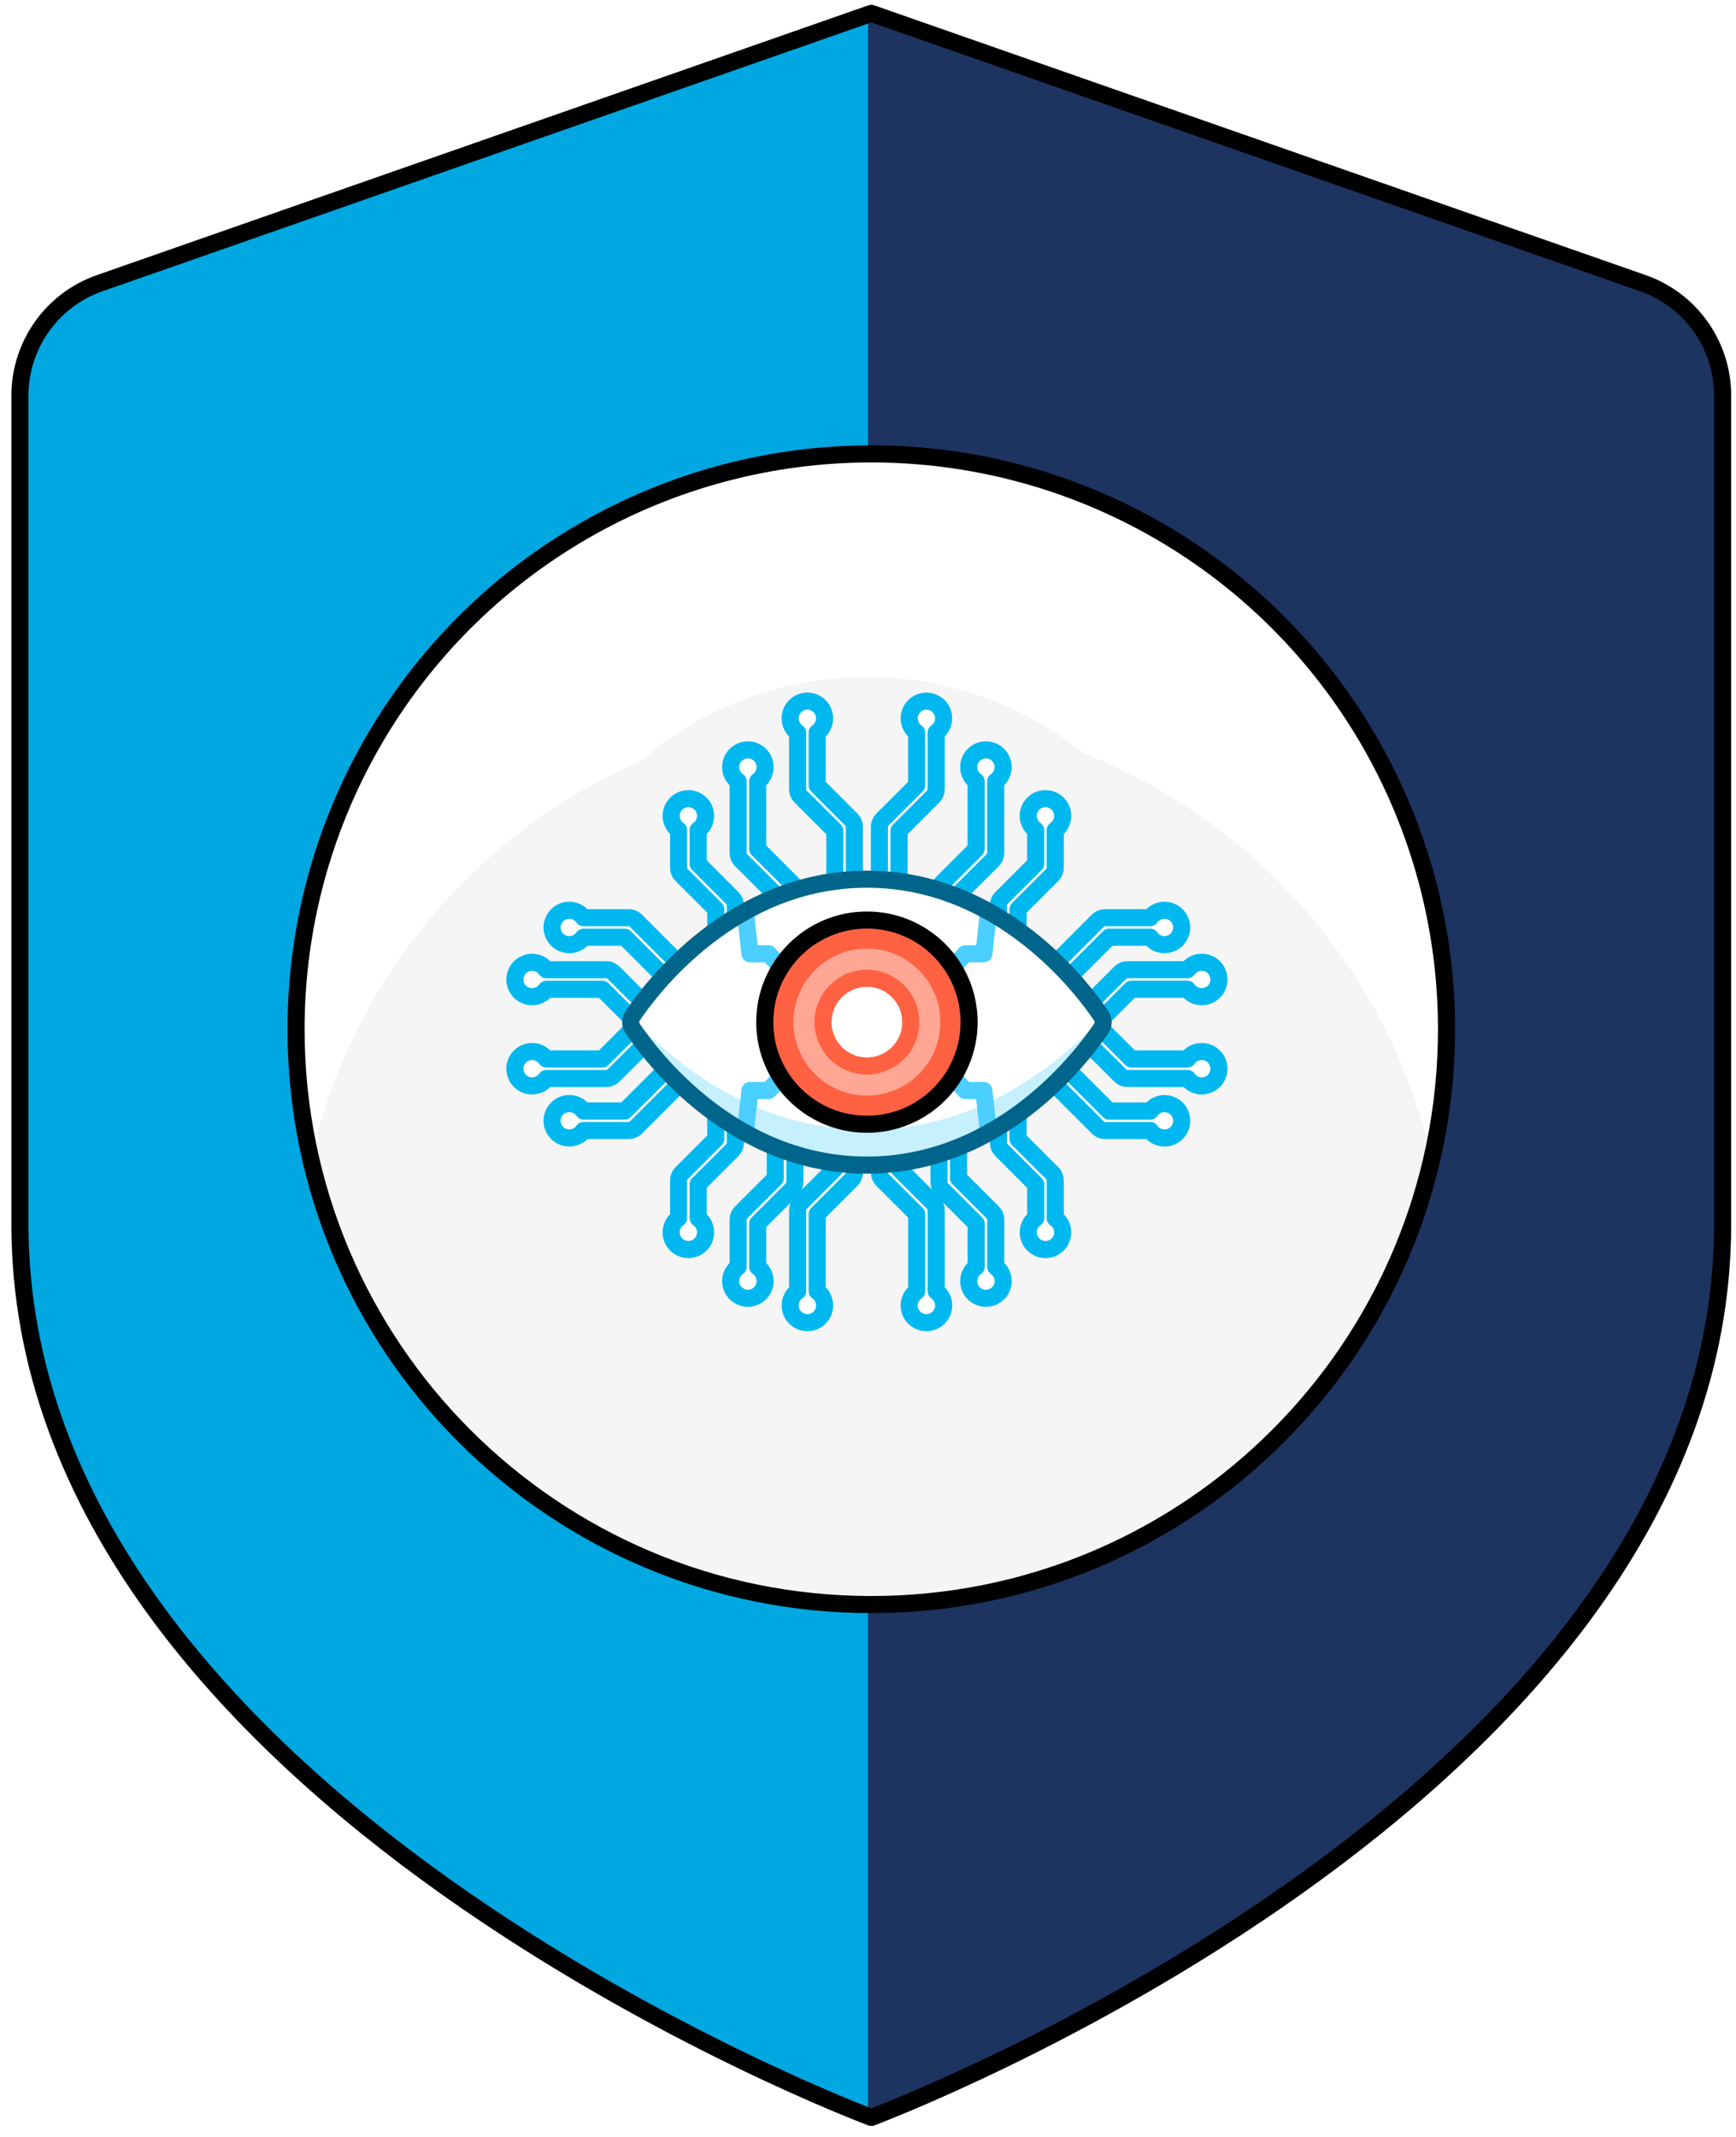<?xml version="1.0" encoding="UTF-8"?>
<svg width="130px" height="160px" viewBox="0 0 130 160" version="1.1" xmlns="http://www.w3.org/2000/svg" xmlns:xlink="http://www.w3.org/1999/xlink">
    <title>Group 2 2</title>
    <g id="Page-1" stroke="none" stroke-width="1" fill="none" fill-rule="evenodd">
        <g id="Press-Kit" transform="translate(-377, -381)">
            <rect fill="#FFFFFF" x="0" y="0" width="1440" height="900"></rect>
            <g id="Group" transform="translate(378, 382)">
                <g id="streamlinehq-padlock-shield-users-128">
                    <path d="M64.246,0 L122.034,20.205 C125.606,21.455 128,24.832 128,28.625 L128,90.658 C128,133.759 64.246,157.538 64.246,157.538 C64.246,157.538 0.492,133.759 0.492,90.658 L0.492,28.625 C0.492,24.832 2.886,21.454 6.458,20.205 L64.246,0 Z" id="Path" fill="#1D3461" fill-rule="nonzero"></path>
                    <path d="M64,157.538 C64,157.538 0,133.759 0,90.658 L0,28.625 C0,24.832 2.403,21.454 5.989,20.205 L64,0 L64,157.538 Z" id="Path" fill="#00A7E1" fill-rule="nonzero"></path>
                    <path d="M64.246,0 L122.034,20.205 C125.606,21.455 128,24.832 128,28.625 L128,90.658 C128,133.759 64.246,157.538 64.246,157.538 C64.246,157.538 0.492,133.759 0.492,90.658 L0.492,28.625 C0.492,24.832 2.886,21.454 6.458,20.205 L64.246,0 Z" id="Path" stroke="#000000" stroke-width="1.28" stroke-linecap="round" stroke-linejoin="round"></path>
                    <path d="M21.169,76.062 C21.169,99.852 40.455,119.138 64.246,119.138 C88.037,119.138 107.323,99.852 107.323,76.062 C107.323,60.672 99.113,46.451 85.785,38.756 C72.457,31.061 56.036,31.061 42.708,38.756 C29.38,46.451 21.169,60.672 21.169,76.062 L21.169,76.062 Z" id="Path" fill="#F5F5F5" fill-rule="nonzero"></path>
                    <path d="M64.246,52.36 C84.306,52.369 101.702,66.18 106.194,85.662 C110.231,68.42 103.231,50.478 88.568,40.482 C73.905,30.485 54.587,30.485 39.924,40.482 C25.261,50.478 18.262,68.42 22.298,85.662 C26.79,66.18 44.187,52.369 64.246,52.36 L64.246,52.36 Z" id="Path" fill="#FFFFFF" fill-rule="nonzero"></path>
                    <path d="M21.169,76.062 C21.169,99.852 40.455,119.138 64.246,119.138 C88.037,119.138 107.323,99.852 107.323,76.062 C107.323,60.672 99.113,46.451 85.785,38.756 C72.457,31.061 56.036,31.061 42.708,38.756 C29.38,46.451 21.169,60.672 21.169,76.062 L21.169,76.062 Z" id="Path" stroke="#000000" stroke-width="1.28" stroke-linecap="round" stroke-linejoin="round"></path>
                </g>
                <g id="streamlinehq-patrol-ai-4-artificial-intelligence-128" transform="translate(37.557, 50.321)">
                    <path d="M1.138,25.208 C1.138,39.131 12.431,50.417 26.362,50.417 C40.293,50.417 51.586,39.131 51.586,25.208 C51.586,11.286 40.293,0 26.362,0 C12.431,0 1.138,11.286 1.138,25.208 Z" id="Path" stroke="#F5F5F5" stroke-width="1.28" fill="#F5F5F5" fill-rule="nonzero"></path>
                    <path d="M30.819,47.711 C30.255,47.712 29.755,47.345 29.588,46.807 C29.42,46.269 29.622,45.684 30.087,45.364 L30.087,39.577 L27.516,37.009 C27.378,36.872 27.301,36.686 27.301,36.492 L27.301,26.091 L25.423,26.091 L25.423,36.489 C25.422,36.683 25.345,36.869 25.208,37.007 L22.637,39.577 L22.637,45.362 C23.102,45.682 23.304,46.267 23.136,46.806 C22.968,47.345 22.469,47.712 21.905,47.712 C21.34,47.712 20.841,47.345 20.673,46.806 C20.506,46.267 20.708,45.682 21.173,45.362 L21.173,39.275 C21.173,39.081 21.25,38.896 21.387,38.758 L23.959,36.189 L23.959,26.091 L20.966,26.091 L20.966,37.204 C20.965,37.398 20.888,37.584 20.751,37.721 L18.18,40.291 L18.18,43.538 C18.645,43.858 18.847,44.443 18.679,44.982 C18.511,45.52 18.012,45.886 17.448,45.886 C16.884,45.886 16.385,45.52 16.218,44.982 C16.05,44.443 16.252,43.858 16.716,43.538 L16.716,39.988 C16.717,39.794 16.794,39.608 16.93,39.47 L19.501,36.901 L19.501,26.091 L16.509,26.091 L16.509,34.265 C16.51,34.459 16.432,34.645 16.294,34.782 L13.724,37.351 L13.724,39.887 C14.189,40.208 14.391,40.793 14.223,41.331 C14.055,41.87 13.556,42.237 12.992,42.237 C12.427,42.237 11.928,41.87 11.76,41.331 C11.593,40.793 11.795,40.208 12.26,39.887 L12.26,37.051 C12.259,36.857 12.336,36.671 12.474,36.534 L15.044,33.964 L15.044,27.124 L9.054,33.111 C8.916,33.247 8.73,33.324 8.536,33.325 L5.137,33.325 C4.816,33.789 4.231,33.991 3.692,33.824 C3.153,33.656 2.786,33.157 2.786,32.593 C2.786,32.029 3.153,31.53 3.692,31.363 C4.231,31.195 4.816,31.397 5.137,31.862 L8.231,31.862 L14.01,26.091 L10.509,26.091 L7.381,29.214 C7.243,29.351 7.057,29.429 6.863,29.429 L2.351,29.429 C2.03,29.893 1.445,30.095 0.906,29.927 C0.367,29.76 0,29.261 0,28.697 C0,28.133 0.367,27.634 0.906,27.467 C1.445,27.299 2.03,27.501 2.351,27.965 L6.561,27.965 L9.171,25.357 L6.561,22.751 L2.351,22.751 C2.03,23.215 1.445,23.416 0.907,23.248 C0.368,23.081 0.001,22.582 0.001,22.019 C0.001,21.455 0.368,20.957 0.907,20.789 C1.445,20.621 2.03,20.823 2.351,21.287 L6.862,21.287 C7.056,21.287 7.242,21.364 7.38,21.501 L10.508,24.627 L14.008,24.627 L8.231,18.853 L5.137,18.853 C4.816,19.317 4.231,19.519 3.692,19.352 C3.153,19.184 2.786,18.685 2.786,18.121 C2.786,17.557 3.153,17.058 3.692,16.891 C4.231,16.723 4.816,16.925 5.137,17.389 L8.535,17.389 C8.729,17.39 8.915,17.467 9.052,17.604 L15.043,23.591 L15.043,16.752 L12.474,14.18 C12.337,14.042 12.26,13.856 12.26,13.662 L12.26,10.826 C11.795,10.506 11.593,9.921 11.761,9.383 C11.929,8.845 12.428,8.478 12.992,8.478 C13.556,8.478 14.055,8.845 14.222,9.383 C14.39,9.921 14.188,10.506 13.724,10.826 L13.724,13.36 L16.294,15.93 C16.432,16.067 16.51,16.253 16.509,16.447 L16.509,24.625 L19.501,24.625 L19.501,15.638 L16.93,13.068 C16.793,12.931 16.716,12.745 16.716,12.551 L16.716,7.175 C16.251,6.855 16.049,6.27 16.217,5.731 C16.385,5.192 16.884,4.825 17.448,4.825 C18.013,4.825 18.512,5.192 18.679,5.731 C18.847,6.27 18.645,6.855 18.18,7.175 L18.18,12.248 L20.749,14.818 C20.887,14.954 20.964,15.141 20.964,15.335 L20.964,24.625 L23.957,24.625 L23.957,10.874 L21.385,8.304 C21.247,8.167 21.17,7.981 21.171,7.787 L21.171,3.524 C20.706,3.204 20.504,2.619 20.672,2.08 C20.839,1.541 21.338,1.174 21.903,1.174 C22.467,1.174 22.966,1.541 23.134,2.08 C23.302,2.619 23.1,3.204 22.635,3.524 L22.635,7.484 L25.207,10.053 C25.344,10.19 25.421,10.376 25.421,10.571 L25.421,24.624 L27.299,24.624 L27.299,10.571 C27.298,10.376 27.376,10.19 27.514,10.053 L30.085,7.484 L30.085,3.524 C29.621,3.204 29.419,2.619 29.586,2.081 C29.754,1.542 30.253,1.176 30.817,1.176 C31.381,1.176 31.88,1.542 32.048,2.081 C32.215,2.619 32.013,3.204 31.549,3.524 L31.549,7.787 C31.549,7.981 31.472,8.167 31.335,8.304 L28.764,10.874 L28.764,24.625 L31.756,24.625 L31.756,15.335 C31.756,15.141 31.833,14.955 31.97,14.818 L34.541,12.248 L34.541,7.175 C34.077,6.855 33.875,6.269 34.043,5.731 C34.21,5.192 34.709,4.825 35.274,4.825 C35.838,4.825 36.337,5.192 36.505,5.731 C36.673,6.269 36.471,6.855 36.006,7.175 L36.006,12.551 C36.007,12.745 35.93,12.931 35.792,13.068 L33.22,15.638 L33.22,24.625 L36.212,24.625 L36.212,16.449 C36.212,16.254 36.289,16.068 36.427,15.931 L39,13.36 L39,10.826 C38.536,10.505 38.333,9.92 38.501,9.382 C38.669,8.843 39.168,8.476 39.732,8.476 C40.297,8.476 40.796,8.843 40.964,9.382 C41.132,9.92 40.929,10.505 40.465,10.826 L40.465,13.662 C40.464,13.856 40.387,14.042 40.25,14.179 L37.679,16.748 L37.679,23.59 L43.67,17.603 C43.808,17.466 43.994,17.389 44.188,17.389 L47.585,17.389 C47.905,16.925 48.49,16.723 49.029,16.891 C49.568,17.058 49.934,17.557 49.934,18.12 C49.934,18.684 49.568,19.183 49.029,19.35 C48.49,19.518 47.905,19.316 47.585,18.852 L44.492,18.852 L38.715,24.627 L42.214,24.627 L45.343,21.498 C45.48,21.361 45.666,21.284 45.861,21.284 L50.373,21.284 C50.693,20.82 51.279,20.618 51.818,20.786 C52.356,20.953 52.724,21.452 52.724,22.016 C52.724,22.58 52.356,23.079 51.818,23.247 C51.279,23.414 50.693,23.212 50.373,22.748 L46.163,22.748 L43.552,25.357 L46.163,27.965 L50.371,27.965 C50.692,27.501 51.277,27.299 51.816,27.467 C52.355,27.634 52.722,28.133 52.722,28.697 C52.722,29.261 52.355,29.76 51.816,29.927 C51.277,30.095 50.692,29.893 50.371,29.429 L45.861,29.429 C45.666,29.429 45.48,29.352 45.343,29.214 L42.214,26.091 L38.715,26.091 L44.492,31.865 L47.587,31.865 C47.907,31.401 48.492,31.199 49.031,31.367 C49.569,31.535 49.936,32.033 49.936,32.597 C49.936,33.161 49.569,33.659 49.031,33.827 C48.492,33.995 47.907,33.793 47.587,33.329 L44.19,33.329 C43.995,33.328 43.809,33.251 43.672,33.114 L37.681,27.127 L37.681,33.965 L40.252,36.535 C40.39,36.672 40.467,36.858 40.466,37.053 L40.466,39.889 C40.931,40.209 41.133,40.794 40.965,41.332 C40.797,41.87 40.298,42.237 39.734,42.237 C39.17,42.237 38.672,41.87 38.504,41.332 C38.336,40.794 38.538,40.209 39.002,39.889 L39.002,37.351 L36.431,34.782 C36.293,34.645 36.216,34.459 36.216,34.265 L36.216,26.091 L33.222,26.091 L33.222,36.901 L35.794,39.47 C35.931,39.608 36.008,39.794 36.008,39.988 L36.008,43.538 C36.473,43.859 36.675,44.444 36.507,44.982 C36.339,45.521 35.84,45.888 35.276,45.888 C34.711,45.888 34.212,45.521 34.044,44.982 C33.877,44.444 34.079,43.859 34.543,43.538 L34.543,40.291 L31.974,37.721 C31.837,37.584 31.76,37.398 31.76,37.204 L31.76,26.091 L28.766,26.091 L28.766,36.189 L31.337,38.758 C31.473,38.896 31.55,39.081 31.551,39.275 L31.551,45.363 C32.015,45.683 32.218,46.268 32.05,46.806 C31.882,47.345 31.383,47.711 30.819,47.711 L30.819,47.711 Z" id="Path" stroke="#00B8F0" stroke-width="1.28" fill="#FFFFFF" fill-rule="nonzero" stroke-linecap="round" stroke-linejoin="round"></path>
                    <path d="M43.906,24.736 C44.098,25.023 44.098,25.397 43.906,25.684 C42.512,27.756 36.388,35.913 26.362,35.913 C16.335,35.913 10.211,27.756 8.818,25.684 C8.625,25.397 8.625,25.023 8.818,24.736 C10.211,22.664 16.335,14.507 26.362,14.507 C36.388,14.507 42.512,22.664 43.906,24.736 Z" id="Path" fill="#FFFFFF" fill-rule="nonzero"></path>
                    <path d="M43.971,24.853 C40.617,28.486 34.633,33.263 26.362,33.263 C18.09,33.263 12.11,28.486 8.752,24.853 L8.815,24.736 C8.622,25.023 8.622,25.397 8.815,25.684 C10.211,27.756 16.335,35.913 26.362,35.913 C36.388,35.913 42.512,27.756 43.906,25.684 C44.098,25.397 44.098,25.023 43.906,24.736" id="Path" fill="#C7F0FF" fill-rule="nonzero"></path>
                    <polyline id="Path" stroke="#4ACFFF" stroke-width="1.28" stroke-linecap="round" stroke-linejoin="round" points="17.257 16.921 17.603 20.092 19.002 20.092 23.131 24.61"></polyline>
                    <polyline id="Path" stroke="#4ACFFF" stroke-width="1.28" stroke-linecap="round" stroke-linejoin="round" points="35.466 16.921 35.12 20.092 33.722 20.092 29.592 24.61"></polyline>
                    <polyline id="Path" stroke="#4ACFFF" stroke-width="1.28" stroke-linecap="round" stroke-linejoin="round" points="17.257 33.498 17.603 30.328 19.002 30.328 23.131 25.81"></polyline>
                    <polyline id="Path" stroke="#4ACFFF" stroke-width="1.28" stroke-linecap="round" stroke-linejoin="round" points="35.466 33.498 35.12 30.328 33.722 30.328 29.592 25.81"></polyline>
                    <path d="M18.712,25.21 C18.712,29.432 22.137,32.855 26.362,32.855 C30.587,32.855 34.012,29.432 34.012,25.21 C34.012,20.987 30.587,17.565 26.362,17.565 C22.137,17.565 18.712,20.987 18.712,25.21 Z" id="Path" fill="#FF6242" fill-rule="nonzero"></path>
                    <path d="M43.906,24.736 C44.098,25.023 44.098,25.397 43.906,25.684 C42.512,27.756 36.388,35.913 26.362,35.913 C16.335,35.913 10.211,27.756 8.818,25.684 C8.625,25.397 8.625,25.023 8.818,24.736 C10.211,22.664 16.335,14.507 26.362,14.507 C36.388,14.507 42.512,22.664 43.906,24.736 Z" id="Path" stroke="#00658A" stroke-width="1.28" stroke-linecap="round" stroke-linejoin="round"></path>
                    <path d="M18.712,25.21 C18.712,29.432 22.137,32.855 26.362,32.855 C30.587,32.855 34.012,29.432 34.012,25.21 C34.012,20.987 30.587,17.565 26.362,17.565 C22.137,17.565 18.712,20.987 18.712,25.21 Z" id="Path" stroke="#000000" stroke-width="1.28" stroke-linecap="round" stroke-linejoin="round"></path>
                    <path d="M20.859,25.21 C20.859,28.247 23.323,30.709 26.362,30.709 C29.401,30.709 31.864,28.247 31.864,25.21 C31.864,22.173 29.401,19.71 26.362,19.71 C23.323,19.71 20.859,22.173 20.859,25.21 L20.859,25.21 Z" id="Path" fill="#FFA694" fill-rule="nonzero"></path>
                    <path d="M23.076,25.21 C23.076,27.023 24.547,28.493 26.362,28.493 C28.176,28.493 29.647,27.023 29.647,25.21 C29.647,23.396 28.176,21.926 26.362,21.926 C24.547,21.926 23.076,23.396 23.076,25.21 Z" id="Path" stroke="#FF6242" stroke-width="1.28" fill="#FFFFFF" fill-rule="nonzero" stroke-linecap="round" stroke-linejoin="round"></path>
                </g>
            </g>
        </g>
    </g>
</svg>